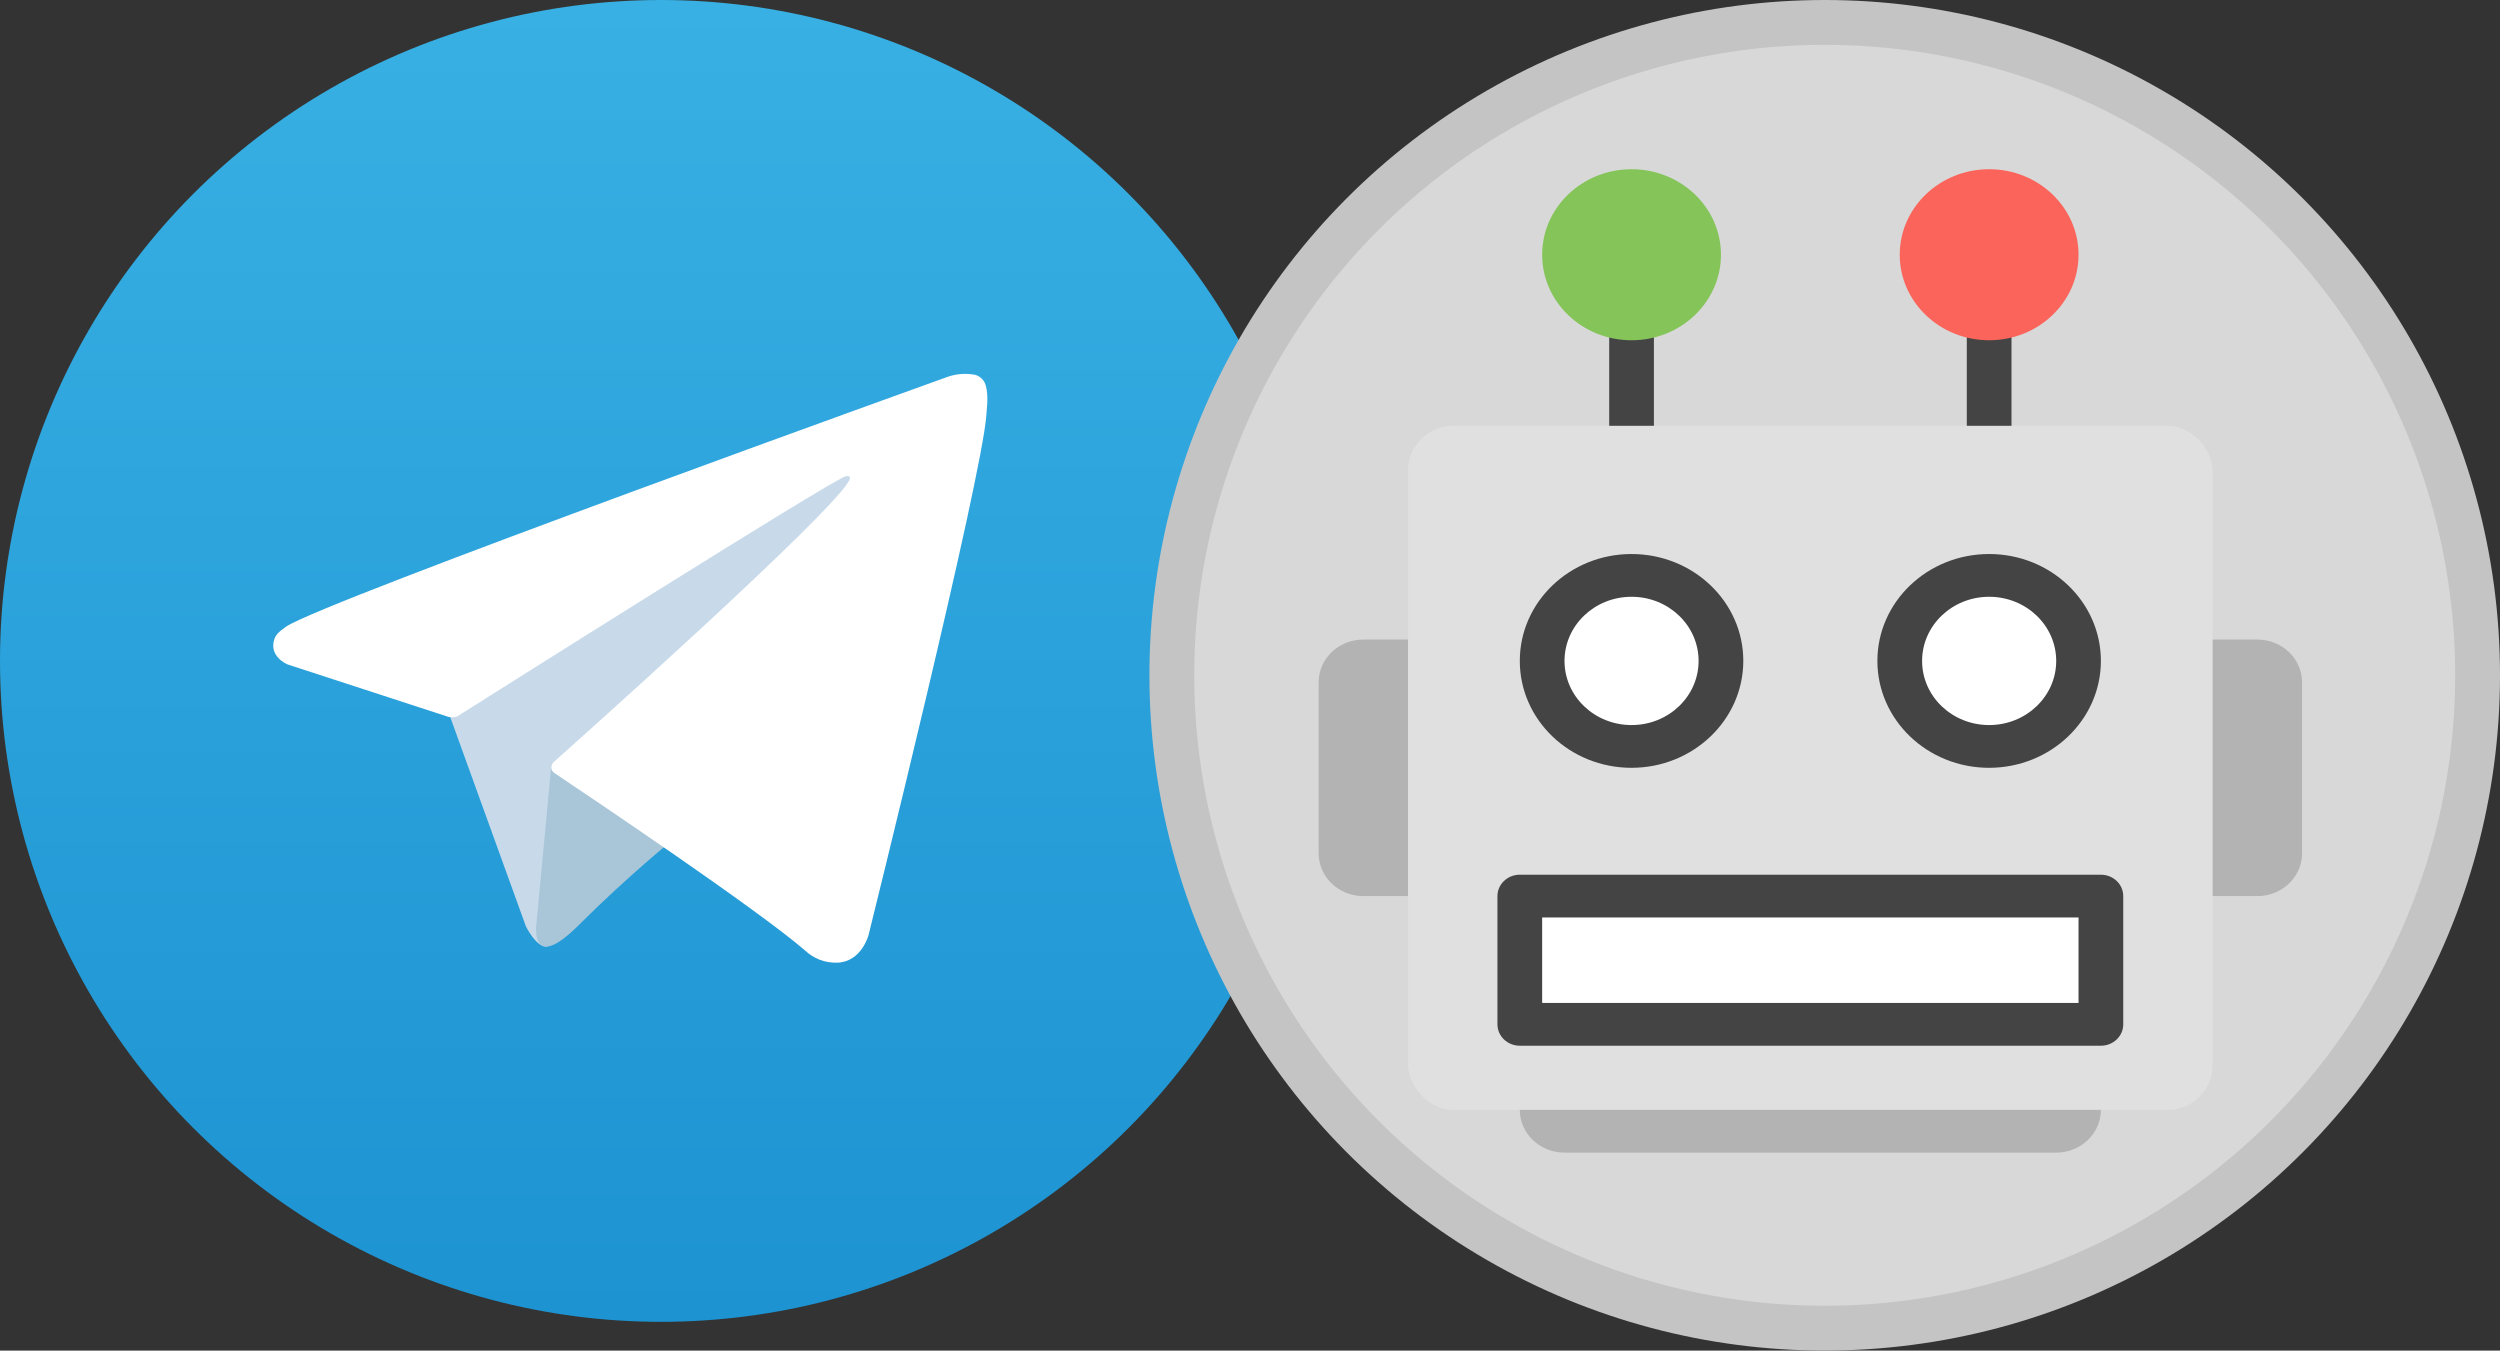 <?xml version="1.0" encoding="UTF-8"?>
<svg width="87px" height="47px" viewBox="0 0 87 47" version="1.1" xmlns="http://www.w3.org/2000/svg" xmlns:xlink="http://www.w3.org/1999/xlink">
    <rect x="0" y="0" width="87" height="47" fill="#333333" stroke="none"/>
    <title>telegram-bot</title>
    <defs>
        <linearGradient x1="50%" y1="100%" x2="50%" y2="0%" id="linearGradient-1">
            <stop stop-color="#1D93D2" offset="0%"></stop>
            <stop stop-color="#38B0E3" offset="100%"></stop>
        </linearGradient>
    </defs>
    <g id="Welcome" stroke="none" stroke-width="1" fill="none" fill-rule="evenodd">
        <g id="Desktop-HD" transform="translate(-245, -2761)">
            <g id="telegram-bot" transform="translate(245, 2761)">
                <g id="telegram" fill-rule="nonzero">
                    <circle id="Oval" fill="url(#linearGradient-1)" cx="23" cy="23" r="23"></circle>
                    <path d="M15.569,24.681 L18.3,32.234 C18.3,32.234 18.641,32.941 19.006,32.941 C19.371,32.941 24.806,27.288 24.806,27.288 L30.848,15.618 L15.666,22.732 L15.569,24.681 Z" id="Path" fill="#C8DAEA"></path>
                    <path d="M19.187,26.618 L18.663,32.185 C18.663,32.185 18.444,33.891 20.149,32.185 C21.854,30.479 23.487,29.164 23.487,29.164 L19.187,26.618 Z" id="Path" fill="#A9C6D8"></path>
                    <path d="M15.618,24.951 L10.006,23.122 C10.006,23.122 9.336,22.85 9.551,22.233 C9.595,22.105 9.685,21.997 9.951,21.81 C11.195,20.943 32.971,13.116 32.971,13.116 C33.285,13.006 33.623,12.982 33.949,13.047 C34.132,13.104 34.27,13.254 34.311,13.441 C34.35,13.603 34.366,13.77 34.359,13.936 C34.359,14.08 34.34,14.214 34.327,14.424 C34.194,16.563 30.227,32.535 30.227,32.535 C30.227,32.535 29.99,33.469 29.139,33.501 C28.716,33.516 28.304,33.358 28,33.063 C26.33,31.626 20.559,27.748 19.284,26.895 C19.228,26.855 19.192,26.793 19.184,26.724 C19.166,26.634 19.264,26.524 19.264,26.524 C19.264,26.524 29.312,17.592 29.579,16.655 C29.6,16.583 29.522,16.547 29.417,16.578 C28.749,16.824 17.18,24.129 15.903,24.936 C15.81,24.963 15.713,24.968 15.618,24.951 Z" id="Path" fill="#FFFFFF"></path>
                </g>
                <g id="Group-11" transform="translate(40, 0)" fill="#D8D8D8" stroke="#C4C4C4" stroke-width="1.56">
                    <circle id="Oval" cx="23.5" cy="23.5" r="22.72"></circle>
                </g>
                <g id="robot" transform="translate(45.889, 5.889)" fill-rule="nonzero">
                    <path d="M1.556,16.367 L3.889,16.367 L3.889,25.295 L1.556,25.295 C0.696,25.295 0,24.629 0,23.807 L0,17.855 C0,17.033 0.696,16.367 1.556,16.367 Z" id="Path" fill="#B3B3B3"></path>
                    <path d="M31.889,16.367 L34.222,16.367 L34.222,25.295 L31.889,25.295 C31.03,25.295 30.333,24.629 30.333,23.807 L30.333,17.855 C30.333,17.033 31.03,16.367 31.889,16.367 Z" id="Path" fill="#B3B3B3" transform="translate(32.278, 20.831) rotate(-180) translate(-32.278, -20.831) "></path>
                    <path d="M25.667,34.222 L8.556,34.222 C7.696,34.222 7,33.556 7,32.734 L7,30.502 L27.222,30.502 L27.222,32.734 C27.222,33.556 26.526,34.222 25.667,34.222 Z" id="Path" fill="#B3B3B3"></path>
                    <path d="M10.111,11.159 L10.111,3.72 C10.111,3.309 10.459,2.976 10.889,2.976 C11.318,2.976 11.667,3.309 11.667,3.72 L11.667,11.159 C11.667,11.57 11.318,11.903 10.889,11.903 C10.459,11.903 10.111,11.57 10.111,11.159 Z" id="Path" fill="#444444"></path>
                    <path d="M22.556,11.159 L22.556,3.72 C22.556,3.309 22.904,2.976 23.333,2.976 C23.763,2.976 24.111,3.309 24.111,3.72 L24.111,11.159 C24.111,11.57 23.763,11.903 23.333,11.903 C22.904,11.903 22.556,11.57 22.556,11.159 Z" id="Path" fill="#444444"></path>
                    <ellipse id="Oval" fill="#84C459" cx="10.889" cy="2.976" rx="3.111" ry="2.976"></ellipse>
                    <ellipse id="Oval" fill="#FA645A" cx="23.333" cy="2.976" rx="3.111" ry="2.976"></ellipse>
                    <rect id="Rectangle" fill="#E0E0E0" x="3.111" y="8.928" width="28" height="23.807" rx="1.562"></rect>
                    <ellipse id="Oval" fill="#FFFFFF" cx="10.889" cy="17.111" rx="3.111" ry="2.976"></ellipse>
                    <path d="M10.889,20.831 C8.741,20.831 7,19.166 7,17.111 C7,15.057 8.741,13.391 10.889,13.391 C13.037,13.391 14.778,15.057 14.778,17.111 C14.775,19.164 13.036,20.828 10.889,20.831 Z M10.889,14.879 C9.6,14.879 8.556,15.878 8.556,17.111 C8.556,18.344 9.6,19.343 10.889,19.343 C12.178,19.343 13.222,18.344 13.222,17.111 C13.222,15.878 12.178,14.879 10.889,14.879 Z" id="Shape" fill="#444444"></path>
                    <ellipse id="Oval" fill="#FFFFFF" cx="23.333" cy="17.111" rx="3.111" ry="2.976"></ellipse>
                    <path d="M23.333,20.831 C21.186,20.831 19.444,19.166 19.444,17.111 C19.444,15.057 21.186,13.391 23.333,13.391 C25.481,13.391 27.222,15.057 27.222,17.111 C27.22,19.164 25.48,20.828 23.333,20.831 Z M23.333,14.879 C22.045,14.879 21,15.878 21,17.111 C21,18.344 22.045,19.343 23.333,19.343 C24.622,19.343 25.667,18.344 25.667,17.111 C25.667,15.878 24.622,14.879 23.333,14.879 Z" id="Shape" fill="#444444"></path>
                    <rect id="Rectangle" fill="#FFFFFF" x="7" y="25.295" width="20.222" height="4.464"></rect>
                    <path d="M27.222,30.502 L7,30.502 C6.57,30.502 6.222,30.169 6.222,29.758 L6.222,25.295 C6.222,24.884 6.57,24.551 7,24.551 L27.222,24.551 C27.652,24.551 28,24.884 28,25.295 L28,29.758 C28,30.169 27.652,30.502 27.222,30.502 Z M7.778,29.014 L26.444,29.014 L26.444,26.039 L7.778,26.039 L7.778,29.014 Z" id="Shape" fill="#444444"></path>
                </g>
            </g>
        </g>
    </g>
</svg>